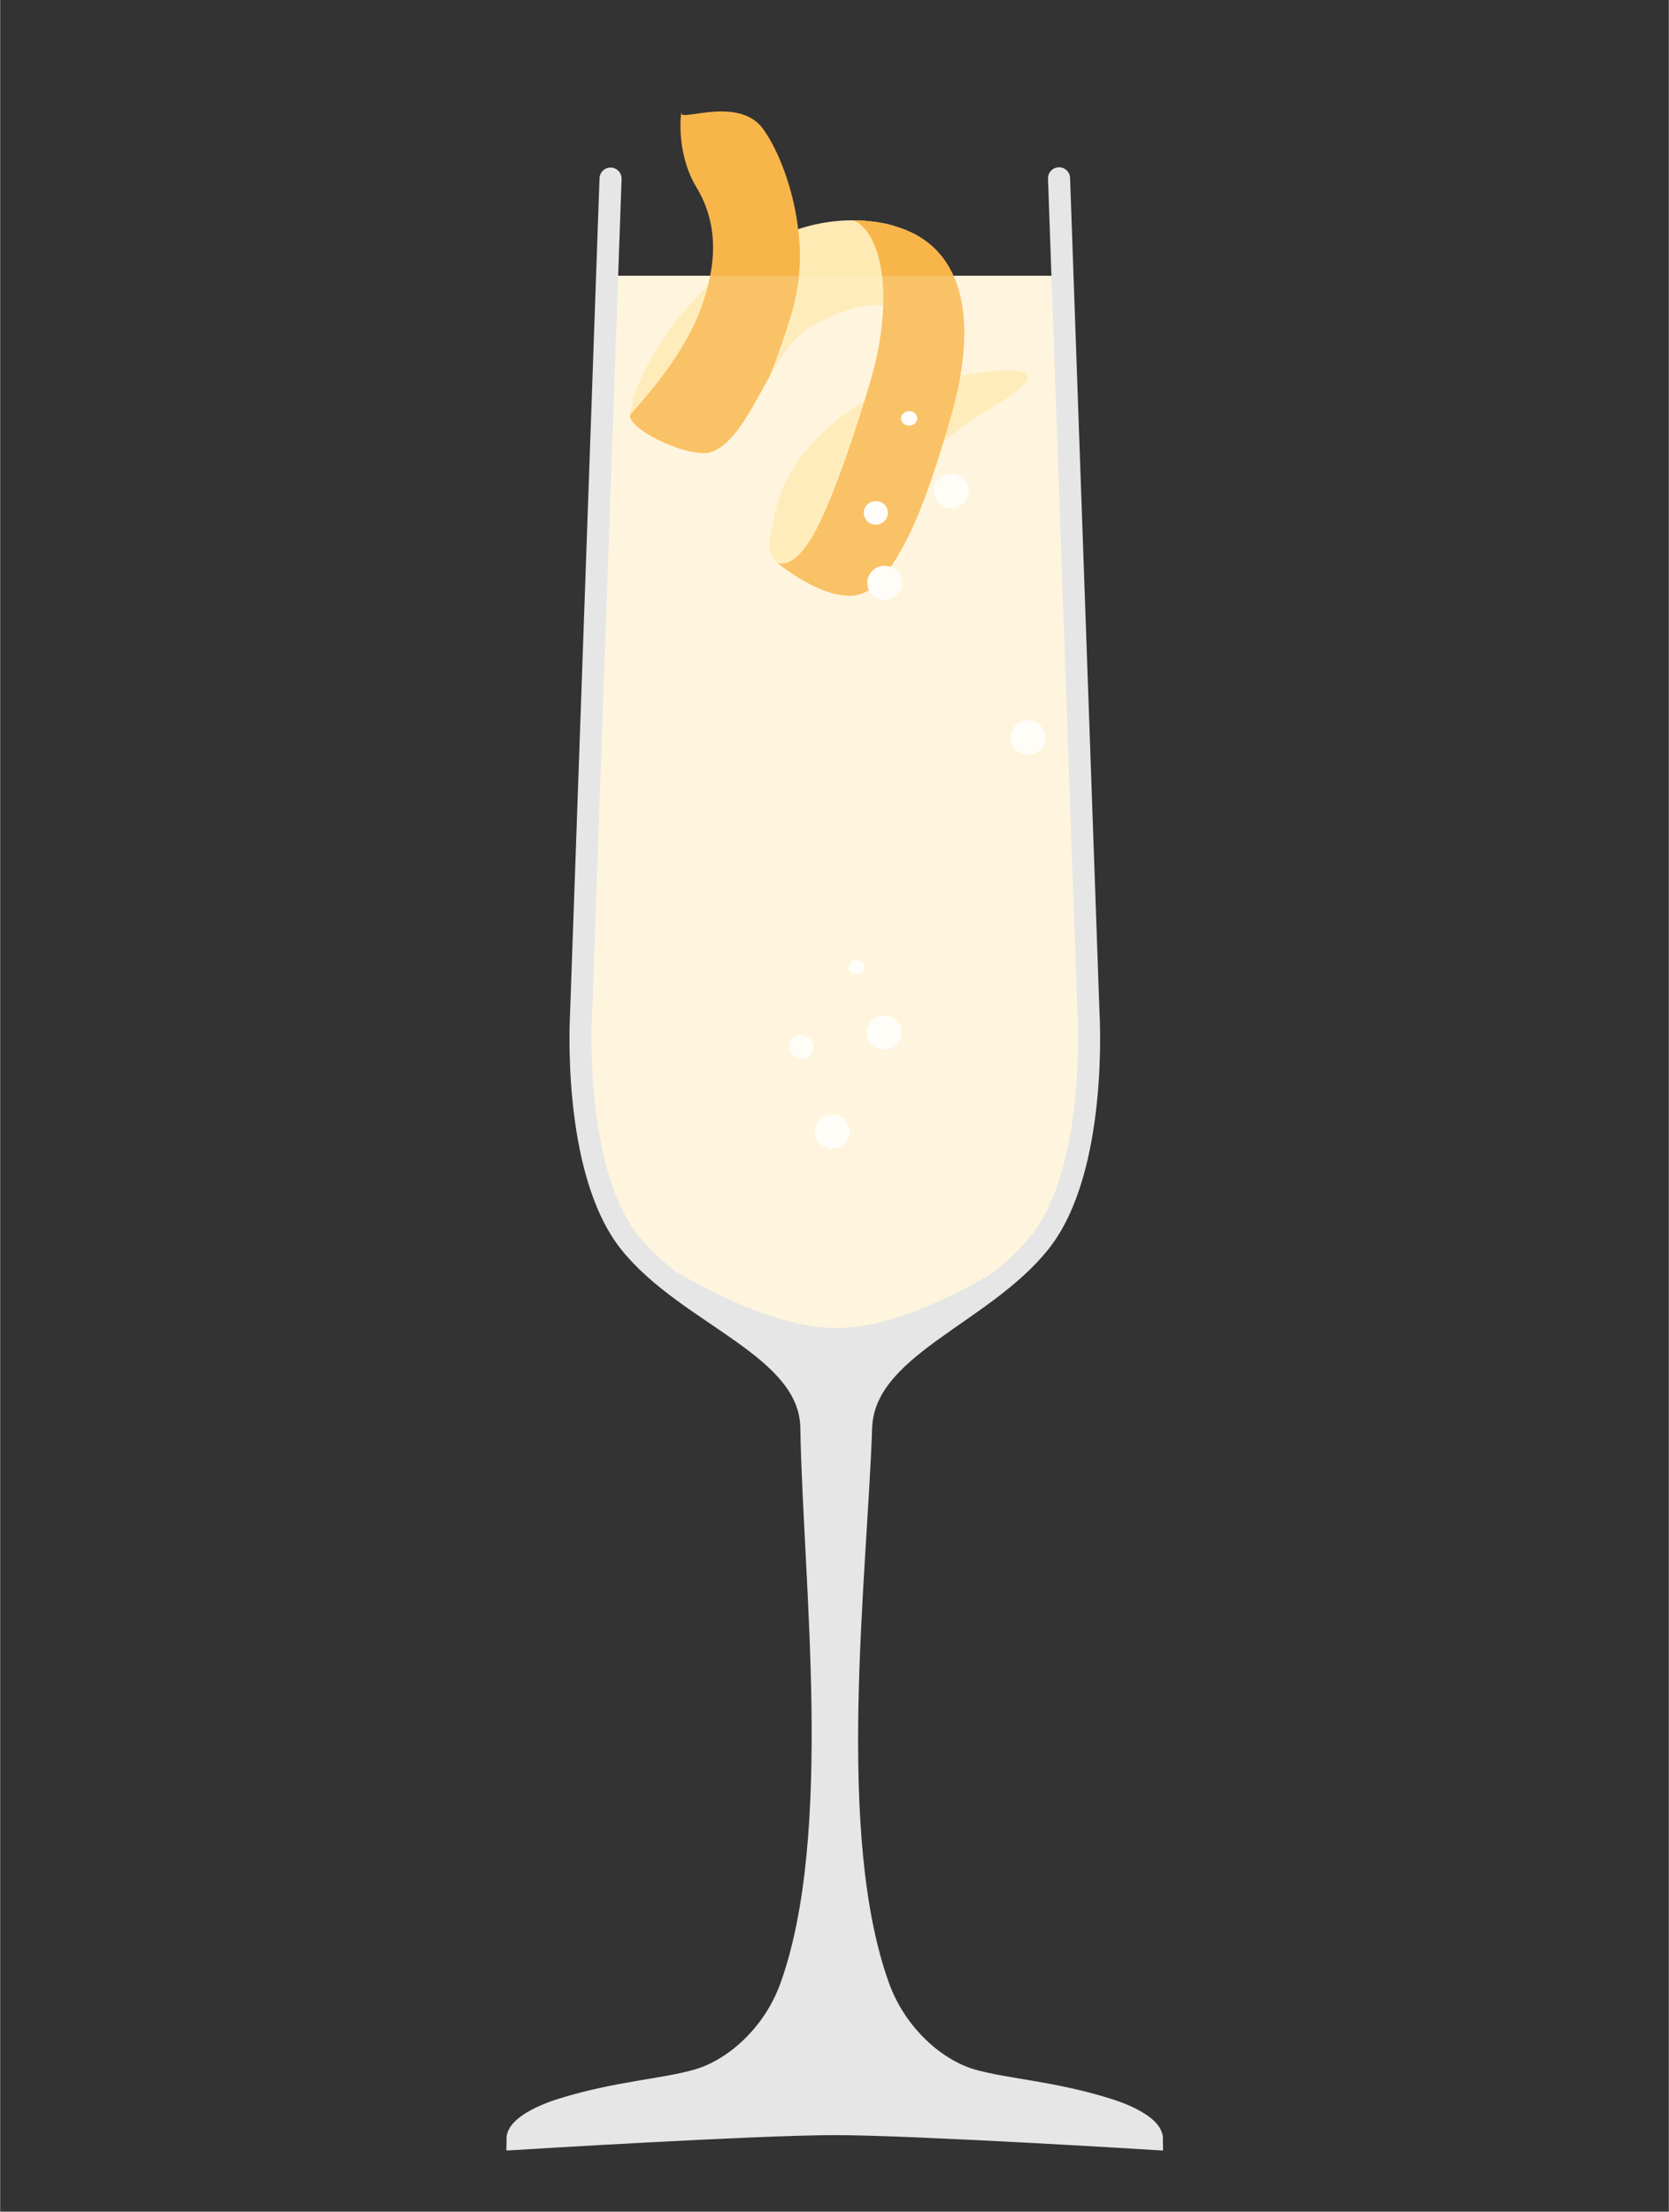 <svg xmlns="http://www.w3.org/2000/svg" width="8cm" height="10.6cm" viewBox="0 0 226.77 300.53"><rect x="0" y="0" width="226.77" height="300.53" fill="#333333" stroke="none"/><defs><style>.cls-1,.cls-5{fill:#fff5de;}.cls-2{fill:#ffeab3;}.cls-3{fill:#f8b54a;}.cls-4{fill:#fff;}.cls-5{opacity:0.2;}.cls-6{fill:#e6e6e6;}.cls-7{fill:none;stroke:#e6e6e6;stroke-linecap:round;stroke-miterlimit:10;stroke-width:3px;}</style></defs><title>gin-french75</title><g id="drinks"><path class="cls-1" d="M156.5,290.53s-31.67-2-42.23-2c-11,0-44,2-44,2,0-1.33,2.61-2.93,6-4,7.63-2.38,14-2.65,18.57-4s9.89-5.67,12.48-11.94c4.61-11.18,4.41-28.4,3.77-44.95-.59-15.19,0-24.24-1.75-34-1.81-10.21-15.82-12.89-23.78-22.84s-6.64-31.17-6.64-31.17l4-100.16h61l4,100.16s1.33,21.22-6.63,31.17-21.75,11.63-23.93,22.84c-1.86,9.58-1,19.39-1.58,34-.68,16.56-1,33.81,3.56,44.95A20.9,20.9,0,0,0,132,282.57c4.56,1.33,10.94,1.6,18.57,4C153.89,287.6,156.5,289.2,156.5,290.53Z"/><path class="cls-2" d="M139.59,51.46c-.67,2.11-5.78,3.87-11.4,8.61-.86.72-1.73,1.51-2.6,2.39-3.94,4-4.77,12.7-8,17a3.65,3.65,0,0,1-2.46,1.48c-4.13-.15-9.08-4.1-9.51-4.46h0c-1.37-1.45-1.48-2.14,0-8,1.58-6.26,7.71-11.72,11.8-13.89l.2-.11a11.36,11.36,0,0,0,4-5c.63-1.9,1.2-2.81,1-4l-1-2A2.15,2.15,0,0,0,120,41.63c-2.26-.71-6.44.89-9.65,2.65-2.34,1.29-4.17,4-5.87,7l0,0c-2.48,4.34-4.71,9.08-7.9,10.15-2.79.94-11.22-3-11-5a.13.13,0,0,1,0-.06c.52-4.41,4.48-11.66,10.54-17.47a33.75,33.75,0,0,1,12.29-7.74A23.29,23.29,0,0,1,116,29.94a21.74,21.74,0,0,1,4.62.52l.43.11C129.61,33,130.45,49.84,130.5,51v.06S140.31,49.18,139.59,51.46Z"/><path class="cls-3" d="M107.59,42.46c-.72,2.39-1.78,5.62-3.08,8.82l0,0c-2.48,4.34-4.71,9.08-7.9,10.15-2.79.94-11.22-3-11-5a.13.13,0,0,1,0-.06c2-2.21,6.69-7.58,9-12.94a29.31,29.31,0,0,0,1.55-4.53q2-7.63-1.55-13.47c-3-5-2-11-2-10s7.77-2.31,11,2c1.87,2.5,4.13,7.72,4.84,13.73A27.84,27.84,0,0,1,107.59,42.46Z"/><path class="cls-3" d="M130.5,51a47.15,47.15,0,0,1-1.11,4.95c-.34,1.23-.75,2.63-1.2,4.13-1.46,4.81-3.43,10.57-5.6,14.39-1.59,2.8-3,5-5,6a5,5,0,0,1-2.46.48c-4.13-.15-9.08-4.1-9.51-4.46.26.12,2.26.88,5-4,2.28-4.13,5.06-12.22,6.8-17.89.49-1.62.91-3,1.2-4.11A40.39,40.39,0,0,0,120,41.63c.24-6.31-1.5-10.62-4.06-11.69a21.74,21.74,0,0,1,4.62.52l.43.11C130,32.79,132.18,41.12,130.5,51Z"/><ellipse class="cls-4" cx="113.08" cy="153.78" rx="2.37" ry="2.32"/><ellipse class="cls-4" cx="120.13" cy="140.32" rx="2.37" ry="2.32"/><ellipse class="cls-4" cx="108.87" cy="142.27" rx="1.6" ry="1.64" transform="translate(-70.09 150.39) rotate(-55.18)"/><ellipse class="cls-4" cx="116.39" cy="131.43" rx="1.11" ry="0.98"/><ellipse class="cls-4" cx="139.69" cy="100.21" rx="2.37" ry="2.32"/><ellipse class="cls-4" cx="120.21" cy="79.2" rx="2.37" ry="2.32"/><ellipse class="cls-4" cx="129.26" cy="66.73" rx="2.37" ry="2.32"/><ellipse class="cls-4" cx="119" cy="69.69" rx="1.64" ry="1.6"/><ellipse class="cls-4" cx="123.53" cy="56.85" rx="1.11" ry="0.98"/><path class="cls-5" d="M156.5,290.53s-31.67-2-42.23-2c-11,0-44,2-44,2,0-1.33,2.61-2.93,6-4,7.63-2.38,14-2.65,18.57-4s9.89-5.67,12.48-11.94c4.61-11.18,4.41-28.4,3.77-44.95-.59-15.19,0-24.24-1.75-34-1.81-10.21-15.82-12.89-23.78-22.84s-6.64-31.17-6.64-31.17l4-100.16h61l4,100.16s1.33,21.22-6.63,31.17-21.75,11.63-23.93,22.84c-1.86,9.58-1,19.39-1.58,34-.68,16.56-1,33.81,3.56,44.95A20.9,20.9,0,0,0,132,282.57c4.56,1.33,10.94,1.6,18.57,4C153.89,287.6,156.5,289.2,156.5,290.53Z"/><path class="cls-6" d="M141.25,168.83c-8,9.95-21.75,11.63-23.93,22.84-1.86,9.58-1,19.39-1.58,34-.66,16-1.07,32.53,3.14,43.68,2.63,7,8.3,11.81,13.08,13.21,4.56,1.33,10.94,1.6,18.57,4,3.36,1.05,6,2.65,6,4,0,0-32.34-2-43.11-2s-43.12,2-43.12,2c0-1.33,2.61-2.93,6-4,7.63-2.38,14-2.65,18.57-4,4.72-1.38,10.35-6.26,13-13.21,4.24-11.19,3.88-27.75,3.27-43.68-.59-15.19,0-24.24-1.75-34-1.81-10.21-15.82-12.89-23.78-22.84,0,0,16.08,11.63,28,11.63C125.62,180.46,141.25,168.83,141.25,168.83Z"/><path class="cls-7" d="M143.9,24.23l4,113.43s1.33,21.22-6.63,31.17S117.38,183,117,194c-.7,20.54-5.07,55.37,2.39,76,2.39,6.6,7.79,11.23,12.57,12.63,4.56,1.33,10.94,1.6,18.57,4,3.36,1.05,6,2.65,6,4,0,0-32.34-2-43.11-2s-43.12,2-43.12,2c0-1.33,2.61-2.93,6-4,7.63-2.38,14-2.65,18.57-4,4.8-1.4,10.19-6,12.58-12.63,7.42-20.63,3.13-55.47,2.79-76-.18-11-16.69-15.18-24.65-25.13s-6.64-31.17-6.64-31.17l4-113.43"/></g></svg>
